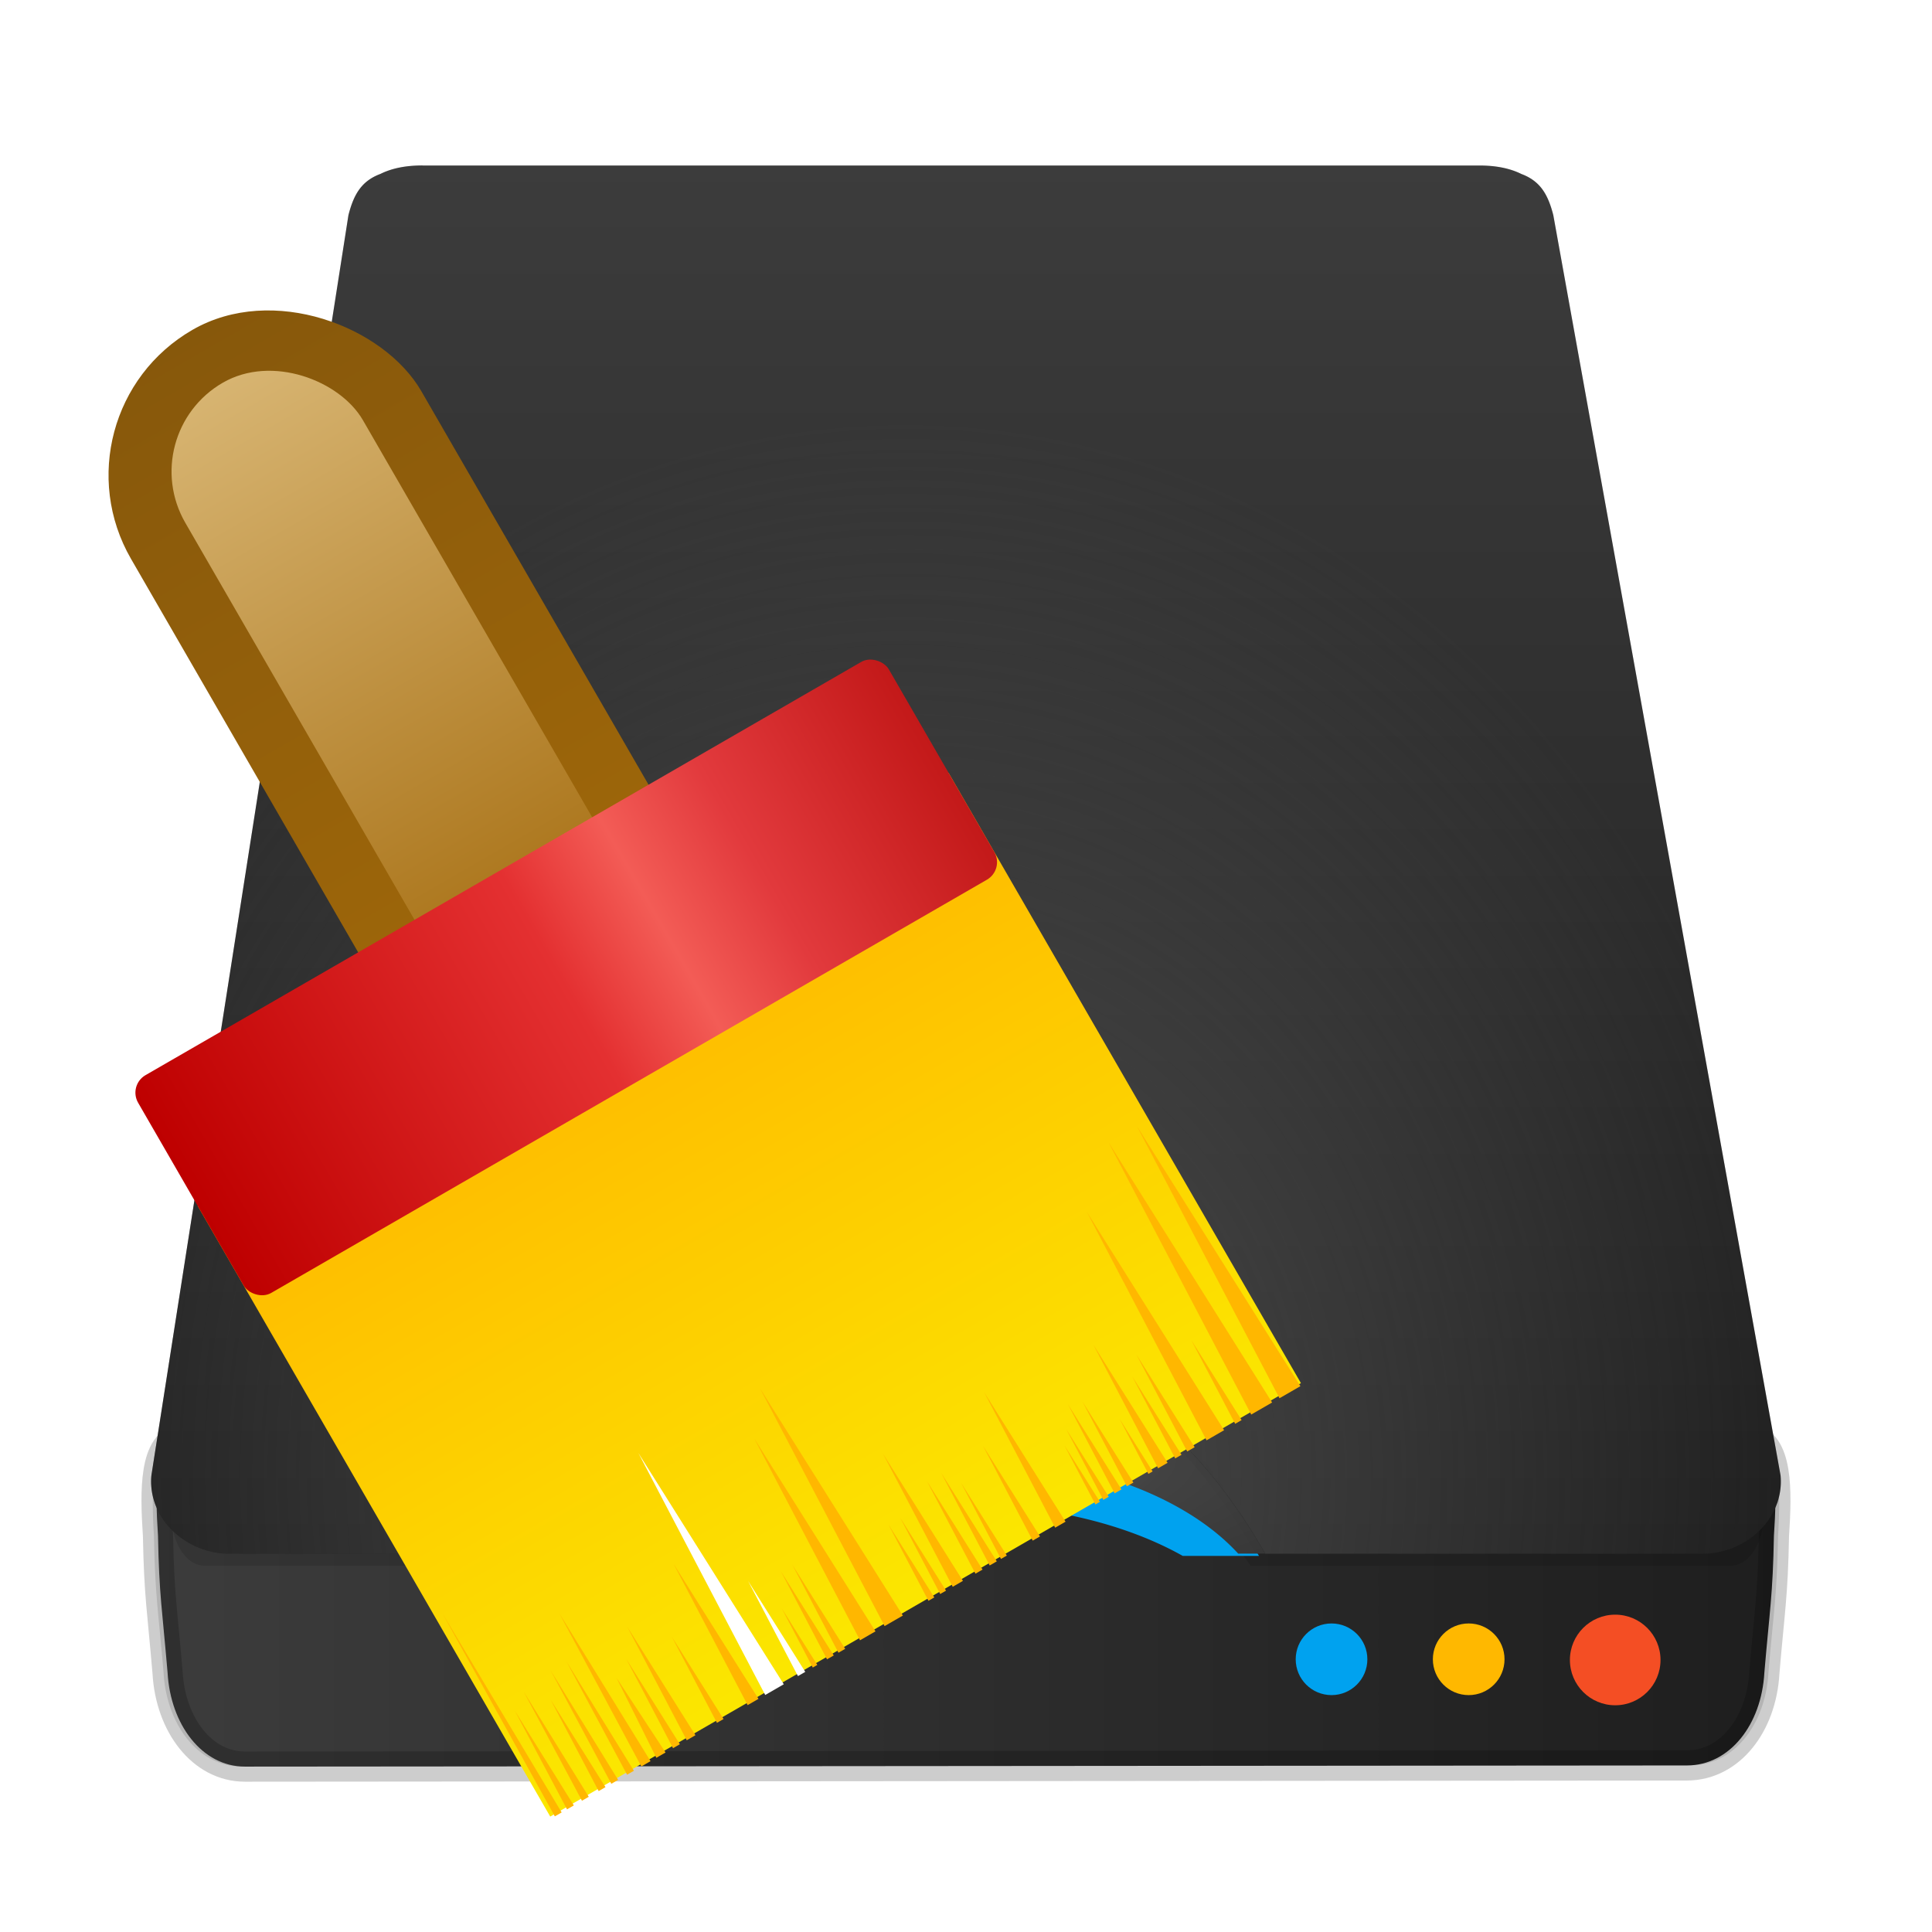 <?xml version="1.0" encoding="UTF-8" standalone="no"?>
<svg
   width="64"
   height="64"
   version="1.1"
   id="svg3"
   sodipodi:docname="bleachbit.svg"
   xml:space="preserve"
   inkscape:version="1.3 (0e150ed6c4, 2023-07-21)"
   xmlns:inkscape="http://www.inkscape.org/namespaces/inkscape"
   xmlns:sodipodi="http://sodipodi.sourceforge.net/DTD/sodipodi-0.dtd"
   xmlns:xlink="http://www.w3.org/1999/xlink"
   xmlns="http://www.w3.org/2000/svg"
   xmlns:svg="http://www.w3.org/2000/svg"><defs
     id="defs3"><linearGradient
       id="linearGradient17"
       inkscape:collect="always"><stop
         style="stop-color:#be0000;stop-opacity:1"
         offset="0"
         id="stop17" /><stop
         style="stop-color:#e43031;stop-opacity:1"
         offset="0.494"
         id="stop21" /><stop
         style="stop-color:#f35c56;stop-opacity:1"
         offset="0.625"
         id="stop19" /><stop
         style="stop-color:#e23a3d;stop-opacity:1"
         offset="0.754"
         id="stop20" /><stop
         style="stop-color:#c31919;stop-opacity:1"
         offset="1"
         id="stop18" /></linearGradient><linearGradient
       id="linearGradient15"
       inkscape:collect="always"><stop
         style="stop-color:#d7b471;stop-opacity:1"
         offset="0"
         id="stop15" /><stop
         style="stop-color:#a46b0d;stop-opacity:1"
         offset="1"
         id="stop16" /></linearGradient><linearGradient
       id="linearGradient5"
       inkscape:collect="always"><stop
         style="stop-color:#87580b;stop-opacity:1"
         offset="0"
         id="stop5" /><stop
         style="stop-color:#a2690a;stop-opacity:1"
         offset="1"
         id="stop14" /></linearGradient><filter
       id="e"
       x="-0.059"
       y="-0.061"
       width="1.119"
       height="1.121"
       color-interpolation-filters="sRGB"><feGaussianBlur
         stdDeviation="1.338"
         id="feGaussianBlur8" /></filter><linearGradient
       id="linearGradient2168"
       x1="1.24"
       x2="15.693"
       y1="13.917"
       y2="13.917"
       gradientUnits="userSpaceOnUse"
       xlink:href="#linearGradient856"
       gradientTransform="matrix(3.78,0,0,3.78,2.205,9.211)" /><linearGradient
       id="linearGradient856"
       x1="-73.361"
       x2="-58.736"
       y1="6.98"
       y2="17.198"
       gradientTransform="translate(75.14,-0.974)"
       gradientUnits="userSpaceOnUse"><stop
         stop-color="#3c3c3c"
         offset="0"
         id="stop8" /><stop
         stop-color="#1e1e1e"
         offset="1"
         id="stop9" /></linearGradient><filter
       id="m"
       x="-0.02"
       y="-0.176"
       width="1.04"
       height="1.352"
       color-interpolation-filters="sRGB"><feGaussianBlur
         stdDeviation="0.44"
         id="feGaussianBlur6" /></filter><linearGradient
       id="linearGradient2176"
       x1="20.388"
       x2="43.331"
       y1="49"
       y2="49"
       gradientUnits="userSpaceOnUse"><stop
         offset="0"
         id="stop12" /><stop
         stop-opacity="0"
         offset="1"
         id="stop13" /></linearGradient><filter
       id="j"
       x="-0.087"
       y="-0.424"
       width="1.173"
       height="1.848"
       color-interpolation-filters="sRGB"><feGaussianBlur
         stdDeviation="0.707"
         id="feGaussianBlur3" /></filter><filter
       id="filter1"
       x="-0.087"
       y="-0.424"
       width="1.173"
       height="1.848"
       color-interpolation-filters="sRGB"><feGaussianBlur
         stdDeviation="0.707"
         id="feGaussianBlur1" /></filter><radialGradient
       id="g"
       cx="32"
       cy="53.196"
       r="9.909"
       gradientTransform="matrix(1.413,5.3424674e-7,-1.680789e-7,0.492,-11.006,30.848)"
       gradientUnits="userSpaceOnUse"><stop
         stop-color="#636363"
         offset="0"
         id="stop1" /><stop
         stop-color="#424242"
         offset=".473"
         id="stop2" /><stop
         stop-color="#373737"
         offset="1"
         id="stop3" /></radialGradient><linearGradient
       id="linearGradient952"
       x1="8.321"
       x2="8.321"
       y1="1.256"
       y2="13.432"
       gradientUnits="userSpaceOnUse"
       xlink:href="#linearGradient856"
       gradientTransform="matrix(3.78,0,0,3.78,2.205,9.211)" /><filter
       id="k"
       x="-0.041"
       y="-0.11"
       width="1.083"
       height="1.22"
       color-interpolation-filters="sRGB"><feGaussianBlur
         stdDeviation="0.341"
         id="feGaussianBlur7" /></filter><linearGradient
       id="linearGradient2136"
       x1="1.865"
       x2="15.069"
       y1="14.552"
       y2="14.552"
       gradientUnits="userSpaceOnUse"><stop
         offset="0"
         id="stop10" /><stop
         stop-opacity="0"
         offset="1"
         id="stop11" /></linearGradient><filter
       id="n"
       x="-0.02"
       y="-0.238"
       width="1.04"
       height="1.476"
       color-interpolation-filters="sRGB"><feGaussianBlur
         stdDeviation="0.105"
         id="feGaussianBlur5" /></filter><radialGradient
       id="d"
       cx="7.937"
       cy="13.903"
       r="7.142"
       gradientTransform="matrix(4.201,1.7952354e-7,-2.0944287e-7,4.901,-1.135,-10.533)"
       gradientUnits="userSpaceOnUse"><stop
         stop-color="#4d4d4d"
         offset="0"
         id="stop6" /><stop
         stop-color="#4d4d4d"
         stop-opacity="0"
         offset="1"
         id="stop7" /></radialGradient><linearGradient
       inkscape:collect="always"
       xlink:href="#linearGradient861"
       id="linearGradient855"
       gradientUnits="userSpaceOnUse"
       gradientTransform="matrix(0.472,0,0,2.261,-35.523,-25.144)"
       x1="80.591"
       y1="28.206"
       x2="80.591"
       y2="37.085" /><linearGradient
       inkscape:collect="always"
       id="linearGradient861"><stop
         style="stop-color:#ffb900;stop-opacity:1"
         offset="0"
         id="stop857" /><stop
         style="stop-color:#fbe700;stop-opacity:1"
         offset="1"
         id="stop859" /></linearGradient><linearGradient
       inkscape:collect="always"
       xlink:href="#linearGradient5"
       id="linearGradient14"
       x1="53.107"
       y1="-32.808"
       x2="53.107"
       y2="-10.545"
       gradientUnits="userSpaceOnUse"
       gradientTransform="matrix(0.807,0,0,1.051,-40.964,50.701)" /><linearGradient
       inkscape:collect="always"
       xlink:href="#linearGradient15"
       id="linearGradient16"
       x1="53.107"
       y1="-31.071"
       x2="53.107"
       y2="-10.545"
       gradientUnits="userSpaceOnUse"
       gradientTransform="matrix(0.577,0,0,0.986,-28.768,48.615)" /><linearGradient
       inkscape:collect="always"
       xlink:href="#linearGradient17"
       id="linearGradient18"
       x1="-13.183"
       y1="38.334"
       x2="11.852"
       y2="38.334"
       gradientUnits="userSpaceOnUse"
       gradientTransform="translate(2.553,-0.521)" /></defs><sodipodi:namedview
     id="namedview3"
     pagecolor="#ffffff"
     bordercolor="#000000"
     borderopacity="0.25"
     inkscape:showpageshadow="2"
     inkscape:pageopacity="0.0"
     inkscape:pagecheckerboard="0"
     inkscape:deskcolor="#d1d1d1"
     inkscape:zoom="5.734375"
     inkscape:cx="13.253406"
     inkscape:cy="21.449591"
     inkscape:window-width="1920"
     inkscape:window-height="941"
     inkscape:window-x="0"
     inkscape:window-y="34"
     inkscape:window-maximized="1"
     inkscape:current-layer="svg3" /><g
     id="g4"
     transform="translate(-2.205,-8.73)"><path
       transform="matrix(1,0,0,1,2.205,9.211)"
       d="M 14,5 C 13.457,4.999 12.987,5.089 12.605,5.279 11.985,5.51 11.722,5.943 11.543,6.648 l -6.527,41.746 c -0.021,0.224 -0.006,0.439 0.037,0.646 0.003,0.013 0.007,0.025 0.01,0.037 -0.007,0.418 0.007,0.859 0.037,1.312 0.037,1.989 0.142,2.467 0.318,4.537 0.097,1.721 1.149,3.112 2.576,3.111 l 48.012,-0.039 c 1.427,-0.001 2.48,-1.351 2.576,-3.072 0.176,-2.071 0.282,-2.55 0.318,-4.539 0.03,-0.451 0.042,-0.888 0.035,-1.305 0.003,-0.015 0.009,-0.028 0.012,-0.043 0.044,-0.207 0.058,-0.425 0.037,-0.648 l -7.527,-41.742 c -0.179,-0.705 -0.442,-1.138 -1.062,-1.369 -0.381,-0.19 -0.852,-0.28 -1.395,-0.279 h -17 l -18,-0.002 z m 18,38.982 a 13.526,21.831 0 0 1 6.977,3.176 H 25.018 A 13.526,21.831 0 0 1 32,43.982 Z"
       filter="url(#e)"
       opacity="0.35"
       stroke-width="3.78"
       id="path13" /><path
       d="m 8.253,56.369 c -0.937,0.164 -0.915,1.698 -0.814,3.232 0.037,1.989 0.142,2.467 0.317,4.537 0.096,1.721 1.143,3.114 2.563,3.113 l 47.77,-0.039 c 1.42,-0.001 2.467,-1.353 2.563,-3.074 0.175,-2.071 0.28,-2.548 0.317,-4.537 0.102,-1.533 0.123,-3.068 -0.814,-3.232 h -48.145 z"
       fill="url(#linearGradient2168)"
       stroke="#000000"
       stroke-opacity="0.196"
       stroke-width="1"
       id="path14"
       style="fill:url(#linearGradient2168)" /><g
       fill-rule="evenodd"
       id="g17"
       transform="matrix(3.78,0,0,3.78,2.205,9.211)"><path
         transform="scale(0.265)"
         d="m 6.771,45.307 c -0.608,0 -1.098,0.746 -1.098,1.672 v 2.647 c 0,0.926 0.49,1.672 1.098,1.672 h 15.867 a 9.864,5.113 0 0 1 9.361,-3.512 9.864,5.113 0 0 1 9.354,3.512 h 15.875 c 0.608,0 1.098,-0.746 1.098,-1.672 v -2.647 c 0,-0.926 -0.49,-1.672 -1.098,-1.672 H 6.771 Z"
         filter="url(#m)"
         opacity="0.35"
         style="paint-order:stroke fill markers"
         id="path15" /><path
         transform="matrix(0.265,0,0,0.265,0,-0.265)"
         d="m 31.855,47 a 10.294,5.798 0 0 0 -9.771,4 h 2.502 A 10.294,5.798 0 0 1 31.855,49.301 10.294,5.798 0 0 1 39.113,51 h 2.522 A 10.294,5.798 0 0 0 31.855,47 Z"
         fill="url(#linearGradient2176)"
         filter="url(#j)"
         opacity="0.35"
         style="fill:url(#linearGradient2176);paint-order:stroke fill markers"
         id="path16" /><path
         transform="matrix(0.265,0,0,0.265,0,-0.007)"
         d="m 31.855,47 a 10.294,5.798 0 0 0 -9.771,4 h 2.502 A 10.294,5.798 0 0 1 31.855,49.301 10.294,5.798 0 0 1 39.113,51 h 2.522 A 10.294,5.798 0 0 0 31.855,47 Z"
         fill="#00a2ef"
         filter="url(#j)"
         style="paint-order:stroke fill markers"
         id="path17" /></g><path
       d="m 34.205,52.759 a 13.526,23.175 0 0 0 -9.906,7.438 h 0.877 a 10.295,6.155 0 0 1 9.029,-3.201 10.295,6.155 0 0 1 9.018,3.201 h 0.895 A 13.526,23.175 0 0 0 34.205,52.759 Z"
       fill="url(#g)"
       id="path18"
       style="fill:url(#g);stroke-width:3.78" /><path
       d="m 16.205,14.211 c -0.543,-9.56e-4 -1.013,0.089 -1.395,0.279 -0.621,0.231 -0.884,0.664 -1.063,1.369 L 7.22,57.605 c -0.021,0.224 -0.006,0.439 0.037,0.647 0.017,0.083 0.04,0.164 0.066,0.244 0.013,0.04 0.027,0.078 0.043,0.117 0.047,0.116 0.103,0.229 0.168,0.336 0.108,0.178 0.239,0.343 0.391,0.49 0.03,0.029 0.062,0.058 0.094,0.086 0.159,0.14 0.335,0.261 0.525,0.361 0.038,0.02 0.076,0.038 0.115,0.057 0.352,0.164 0.744,0.256 1.147,0.256 H 24.298 a 13.526,21.831 0 0 1 9.906,-7.006 13.526,21.831 0 0 1 9.912,7.006 h 14.486 c 0.94,0 1.817,-0.501 2.272,-1.25 0.065,-0.107 0.121,-0.22 0.168,-0.336 0.015,-0.039 0.031,-0.077 0.045,-0.117 0.026,-0.08 0.047,-0.161 0.064,-0.244 0.044,-0.207 0.058,-0.425 0.037,-0.648 L 53.661,15.861 C 53.482,15.156 53.219,14.723 52.599,14.492 52.217,14.302 51.747,14.212 51.204,14.213 H 16.204 Z"
       fill="url(#linearGradient952)"
       id="path19"
       style="fill:url(#linearGradient952);stroke-width:3.78" /><path
       transform="matrix(1,0,0,1,2.205,9.211)"
       d="m 32,43.549 a 13.526,23.175 0 0 0 -9.906,7.438 h 0.297 a 13.526,23.175 0 0 1 9.609,-6.92 13.526,23.175 0 0 1 9.604,6.92 h 0.309 a 13.526,23.175 0 0 0 -9.912,-7.438 z"
       filter="url(#k)"
       opacity="0.15"
       stroke-width="3.78"
       id="path20" /><g
       fill-rule="evenodd"
       id="g22"
       transform="matrix(3.78,0,0,3.78,2.205,9.211)"><rect
         transform="matrix(1.042,0,0,0.967,-0.353,0.5)"
         x="2.117"
         y="14.023"
         width="12.7"
         height="1.058"
         rx="0.265"
         ry="0.295"
         fill="url(#linearGradient2136)"
         filter="url(#n)"
         opacity="0.1"
         style="fill:url(#linearGradient2136);paint-order:stroke fill markers"
         id="rect20" /><circle
         cx="14.155"
         cy="14.42"
         r="0.397"
         fill="#f44e24"
         style="paint-order:stroke fill markers"
         id="circle20" /><circle
         cx="12.871"
         cy="14.414"
         r="0.314"
         fill="#ffb800"
         stroke-width="0.792"
         style="paint-order:stroke fill markers"
         id="circle21" /><circle
         cx="11.669"
         cy="14.414"
         r="0.314"
         fill="#00a2ef"
         stroke-width="0.792"
         style="paint-order:stroke fill markers"
         id="circle22" /></g><path
       d="m 16.206,14.211 c -0.543,-9.56e-4 -1.013,0.089 -1.395,0.279 -0.621,0.231 -0.884,0.664 -1.062,1.369 L 7.222,57.605 c -0.021,0.224 -0.006,0.439 0.037,0.647 0.017,0.083 0.04,0.164 0.066,0.244 0.013,0.04 0.028,0.078 0.043,0.117 0.047,0.116 0.103,0.229 0.168,0.336 0.108,0.178 0.239,0.343 0.391,0.49 0.03,0.029 0.062,0.058 0.094,0.086 0.159,0.14 0.335,0.261 0.525,0.361 0.038,0.02 0.076,0.038 0.115,0.057 0.352,0.164 0.744,0.256 1.146,0.256 H 24.3 a 13.526,21.831 0 0 1 9.906,-7.006 13.526,21.831 0 0 1 9.912,7.006 h 14.486 c 0.94,0 1.817,-0.501 2.271,-1.25 0.065,-0.107 0.121,-0.22 0.168,-0.336 0.015,-0.039 0.031,-0.077 0.045,-0.117 0.026,-0.08 0.047,-0.161 0.064,-0.244 0.044,-0.207 0.058,-0.425 0.037,-0.648 L 53.663,15.861 C 53.484,15.156 53.221,14.723 52.6,14.492 52.219,14.302 51.749,14.212 51.206,14.213 H 34.206 Z"
       fill="url(#d)"
       id="path22"
       style="fill:url(#d);stroke-width:3.78" /></g><g
     id="g24"
     transform="matrix(1.147,0,0,1.147,-4.803,-4.099)"><rect
       id="rect835"
       width="9.683"
       height="25.226"
       x="-2.954"
       y="16.218"
       ry="4.841"
       style="fill:url(#linearGradient14);fill-opacity:1;stroke-width:0.921"
       transform="rotate(-30)" /><rect
       style="fill:url(#linearGradient855);fill-opacity:1;stroke-width:2.105;stroke-linecap:round;stroke-linejoin:round;paint-order:stroke fill markers"
       id="rect853"
       width="25.035"
       height="20.352"
       x="-10.63"
       y="38.217"
       ry="0"
       transform="rotate(-30)" /><rect
       id="rect14"
       width="5.924"
       height="20.24"
       x="-1.075"
       y="17.978"
       ry="2.962"
       style="fill:url(#linearGradient16);fill-opacity:1;stroke-width:0.645"
       transform="rotate(-30)" /><rect
       id="rect833"
       width="25.035"
       height="7.262"
       x="-10.63"
       y="34.181"
       ry="0.584"
       style="fill:url(#linearGradient18)"
       transform="rotate(-30)" /><g
       id="g980"
       transform="matrix(0.409,-0.236,0.403,0.699,-5.67,16.636)"><path
         style="fill:#ffb700;fill-opacity:1;stroke:none;stroke-width:1px;stroke-linecap:butt;stroke-linejoin:miter;stroke-opacity:1"
         d="M 5.812,58.323 H 6.294 L 6.059,50.004 Z"
         id="path863" /><path
         style="fill:#ffb700;fill-opacity:1;stroke:none;stroke-width:0.694px;stroke-linecap:butt;stroke-linejoin:miter;stroke-opacity:1"
         d="M 6.672,58.323 H 7.154 L 6.919,54.321 Z"
         id="path865" /><path
         style="fill:#ffb700;fill-opacity:1;stroke:none;stroke-width:0.729px;stroke-linecap:butt;stroke-linejoin:miter;stroke-opacity:1"
         d="M 7.727,58.323 H 8.209 L 7.973,53.9 Z"
         id="path867" /><path
         style="fill:#ffb700;fill-opacity:1;stroke:none;stroke-width:0.666px;stroke-linecap:butt;stroke-linejoin:miter;stroke-opacity:1"
         d="M 8.907,58.323 H 9.389 L 9.154,54.633 Z"
         id="path869" /><path
         style="fill:#ffb700;fill-opacity:1;stroke:none;stroke-width:0.744px;stroke-linecap:butt;stroke-linejoin:miter;stroke-opacity:1"
         d="M 9.8,58.323 H 10.282 L 10.047,53.72 Z"
         id="path871" /><path
         style="fill:#ffb700;fill-opacity:1;stroke:none;stroke-width:0.744px;stroke-linecap:butt;stroke-linejoin:miter;stroke-opacity:1"
         d="m 10.913,58.323 h 0.482 l -0.235,-4.603 z"
         id="path873" /><path
         style="fill:#ffb700;fill-opacity:1;stroke:none;stroke-width:1.005px;stroke-linecap:butt;stroke-linejoin:miter;stroke-opacity:1"
         d="m 11.92,58.323 h 0.651 l -0.318,-6.221 z"
         id="path875" /><path
         style="fill:#ffb700;fill-opacity:1;stroke:none;stroke-width:0.72px;stroke-linecap:butt;stroke-linejoin:miter;stroke-opacity:1"
         d="m 12.98,58.323 h 0.651 l -0.318,-3.188 z"
         id="path877" /><path
         style="fill:#ffb700;fill-opacity:1;stroke:none;stroke-width:0.657px;stroke-linecap:butt;stroke-linejoin:miter;stroke-opacity:1"
         d="m 14.159,58.323 h 0.482 l -0.235,-3.594 z"
         id="path879" /><path
         style="fill:#ffb700;fill-opacity:1;stroke:none;stroke-width:0.838px;stroke-linecap:butt;stroke-linejoin:miter;stroke-opacity:1"
         d="m 15.127,58.323 h 0.615 l -0.3,-4.584 z"
         id="path881" /><path
         style="fill:#ffb700;fill-opacity:1;stroke:none;stroke-width:0.636px;stroke-linecap:butt;stroke-linejoin:miter;stroke-opacity:1"
         d="m 17.26,58.323 h 0.466 l -0.227,-3.476 z"
         id="path883" /><path
         style="fill:#ffb700;fill-opacity:1;stroke:none;stroke-width:1.044px;stroke-linecap:butt;stroke-linejoin:miter;stroke-opacity:1"
         d="m 19.427,58.323 h 0.766 l -0.374,-5.709 z"
         id="path885" /><path
         style="fill:#ffffff;fill-opacity:1;stroke:none;stroke-width:1.788px;stroke-linecap:butt;stroke-linejoin:miter;stroke-opacity:1"
         d="m 20.668,58.323 h 1.311 l -0.64,-9.773 z"
         id="path887" /><path
         style="fill:#ffffff;fill-opacity:1;stroke:none;stroke-width:0.703px;stroke-linecap:butt;stroke-linejoin:miter;stroke-opacity:1"
         d="m 22.98,58.323 h 0.516 l -0.252,-3.845 z"
         id="path889" /><path
         style="fill:#ffb700;fill-opacity:1;stroke:none;stroke-width:0.437px;stroke-linecap:butt;stroke-linejoin:miter;stroke-opacity:1"
         d="m 24.026,58.323 h 0.32 l -0.156,-2.388 z"
         id="path891" /><path
         style="fill:#ffb700;fill-opacity:1;stroke:none;stroke-width:0.649px;stroke-linecap:butt;stroke-linejoin:miter;stroke-opacity:1"
         d="m 25.032,58.323 h 0.476 l -0.232,-3.548 z"
         id="path893" /><path
         style="fill:#ffb700;fill-opacity:1;stroke:none;stroke-width:0.649px;stroke-linecap:butt;stroke-linejoin:miter;stroke-opacity:1"
         d="m 25.84,58.323 h 0.476 l -0.232,-3.548 z"
         id="path895" /><path
         style="fill:#ffb700;fill-opacity:1;stroke:none;stroke-width:1.49px;stroke-linecap:butt;stroke-linejoin:miter;stroke-opacity:1"
         d="m 27.363,58.323 h 1.092 L 27.922,50.177 Z"
         id="path897" /><path
         style="fill:#ffb700;fill-opacity:1;stroke:none;stroke-width:1.756px;stroke-linecap:butt;stroke-linejoin:miter;stroke-opacity:1"
         d="m 29.099,58.323 h 1.288 l -0.628,-9.601 z"
         id="path899" /><path
         style="fill:#ffb700;fill-opacity:1;stroke:none;stroke-width:0.563px;stroke-linecap:butt;stroke-linejoin:miter;stroke-opacity:1"
         d="m 32.195,58.323 h 0.413 L 32.406,55.244 Z"
         id="path901" /><path
         style="fill:#ffb700;fill-opacity:1;stroke:none;stroke-width:0.563px;stroke-linecap:butt;stroke-linejoin:miter;stroke-opacity:1"
         d="m 33.024,58.323 h 0.413 L 33.235,55.244 Z"
         id="path903" /><path
         style="fill:#ffb700;fill-opacity:1;stroke:none;stroke-width:0.983px;stroke-linecap:butt;stroke-linejoin:miter;stroke-opacity:1"
         d="m 33.909,58.323 h 0.721 l -0.352,-5.377 z"
         id="path905" /><path
         style="fill:#ffb700;fill-opacity:1;stroke:none;stroke-width:0.684px;stroke-linecap:butt;stroke-linejoin:miter;stroke-opacity:1"
         d="m 35.512,58.323 h 0.502 l -0.245,-3.74 z"
         id="path907" /><path
         style="fill:#ffb700;fill-opacity:1;stroke:none;stroke-width:0.684px;stroke-linecap:butt;stroke-linejoin:miter;stroke-opacity:1"
         d="m 36.519,58.323 h 0.502 l -0.245,-3.74 z"
         id="path909" /><path
         style="fill:#ffb700;fill-opacity:1;stroke:none;stroke-width:0.563px;stroke-linecap:butt;stroke-linejoin:miter;stroke-opacity:1"
         d="m 37.316,58.323 h 0.413 L 37.527,55.244 Z"
         id="path911" /><path
         style="fill:#ffb700;fill-opacity:1;stroke:none;stroke-width:0.701px;stroke-linecap:butt;stroke-linejoin:miter;stroke-opacity:1"
         d="m 39.557,58.323 h 0.514 l -0.251,-3.834 z"
         id="path913" /><path
         style="fill:#ffb700;fill-opacity:1;stroke:none;stroke-width:1.001px;stroke-linecap:butt;stroke-linejoin:miter;stroke-opacity:1"
         d="m 41.142,58.323 h 0.734 l -0.358,-5.475 z"
         id="path915" /><path
         style="fill:#ffb700;fill-opacity:1;stroke:none;stroke-width:0.436px;stroke-linecap:butt;stroke-linejoin:miter;stroke-opacity:1"
         d="m 43.984,58.323 h 0.32 l -0.156,-2.383 z"
         id="path917" /><path
         style="fill:#ffb700;fill-opacity:1;stroke:none;stroke-width:0.523px;stroke-linecap:butt;stroke-linejoin:miter;stroke-opacity:1"
         d="m 44.543,58.323 h 0.384 L 44.74,55.461 Z"
         id="path919" /><path
         style="fill:#ffb700;fill-opacity:1;stroke:none;stroke-width:0.658px;stroke-linecap:butt;stroke-linejoin:miter;stroke-opacity:1"
         d="m 45.342,58.323 h 0.483 L 45.589,54.724 Z"
         id="path921" /><path
         style="fill:#ffb700;fill-opacity:1;stroke:none;stroke-width:0.626px;stroke-linecap:butt;stroke-linejoin:miter;stroke-opacity:1"
         d="m 46.206,58.323 h 0.459 l -0.224,-3.422 z"
         id="path923" /><path
         style="fill:#ffb700;fill-opacity:1;stroke:none;stroke-width:0.407px;stroke-linecap:butt;stroke-linejoin:miter;stroke-opacity:1"
         d="m 47.726,58.323 h 0.298 l -0.146,-2.226 z"
         id="path925" /><path
         style="fill:#ffb700;fill-opacity:1;stroke:none;stroke-width:0.914px;stroke-linecap:butt;stroke-linejoin:miter;stroke-opacity:1"
         d="m 48.411,58.323 h 0.67 l -0.327,-4.999 z"
         id="path927" /><path
         style="fill:#ffb700;fill-opacity:1;stroke:none;stroke-width:0.605px;stroke-linecap:butt;stroke-linejoin:miter;stroke-opacity:1"
         d="m 49.619,58.323 h 0.444 l -0.216,-3.308 z"
         id="path929" /><path
         style="fill:#ffb700;fill-opacity:1;stroke:none;stroke-width:0.717px;stroke-linecap:butt;stroke-linejoin:miter;stroke-opacity:1"
         d="m 50.467,58.323 h 0.526 l -0.257,-3.922 z"
         id="path931" /><path
         style="fill:#ffb700;fill-opacity:1;stroke:none;stroke-width:1.688px;stroke-linecap:butt;stroke-linejoin:miter;stroke-opacity:1"
         d="m 51.833,58.323 h 1.238 l -0.604,-9.23 z"
         id="path933" /><path
         style="fill:#ffb700;fill-opacity:1;stroke:none;stroke-width:2.011px;stroke-linecap:butt;stroke-linejoin:miter;stroke-opacity:1"
         d="m 54.987,58.323 h 1.475 l -0.72,-10.995 z"
         id="path935" /><path
         style="fill:#ffb700;fill-opacity:1;stroke:none;stroke-width:2.011px;stroke-linecap:butt;stroke-linejoin:miter;stroke-opacity:1"
         d="m 56.984,58.323 h 1.475 l -0.72,-10.995 z"
         id="path937" /><path
         style="fill:#ffb700;fill-opacity:1;stroke:none;stroke-width:0.62px;stroke-linecap:butt;stroke-linejoin:miter;stroke-opacity:1"
         d="m 53.853,58.323 h 0.454 L 54.086,54.935 Z"
         id="path939" /></g></g></svg>
